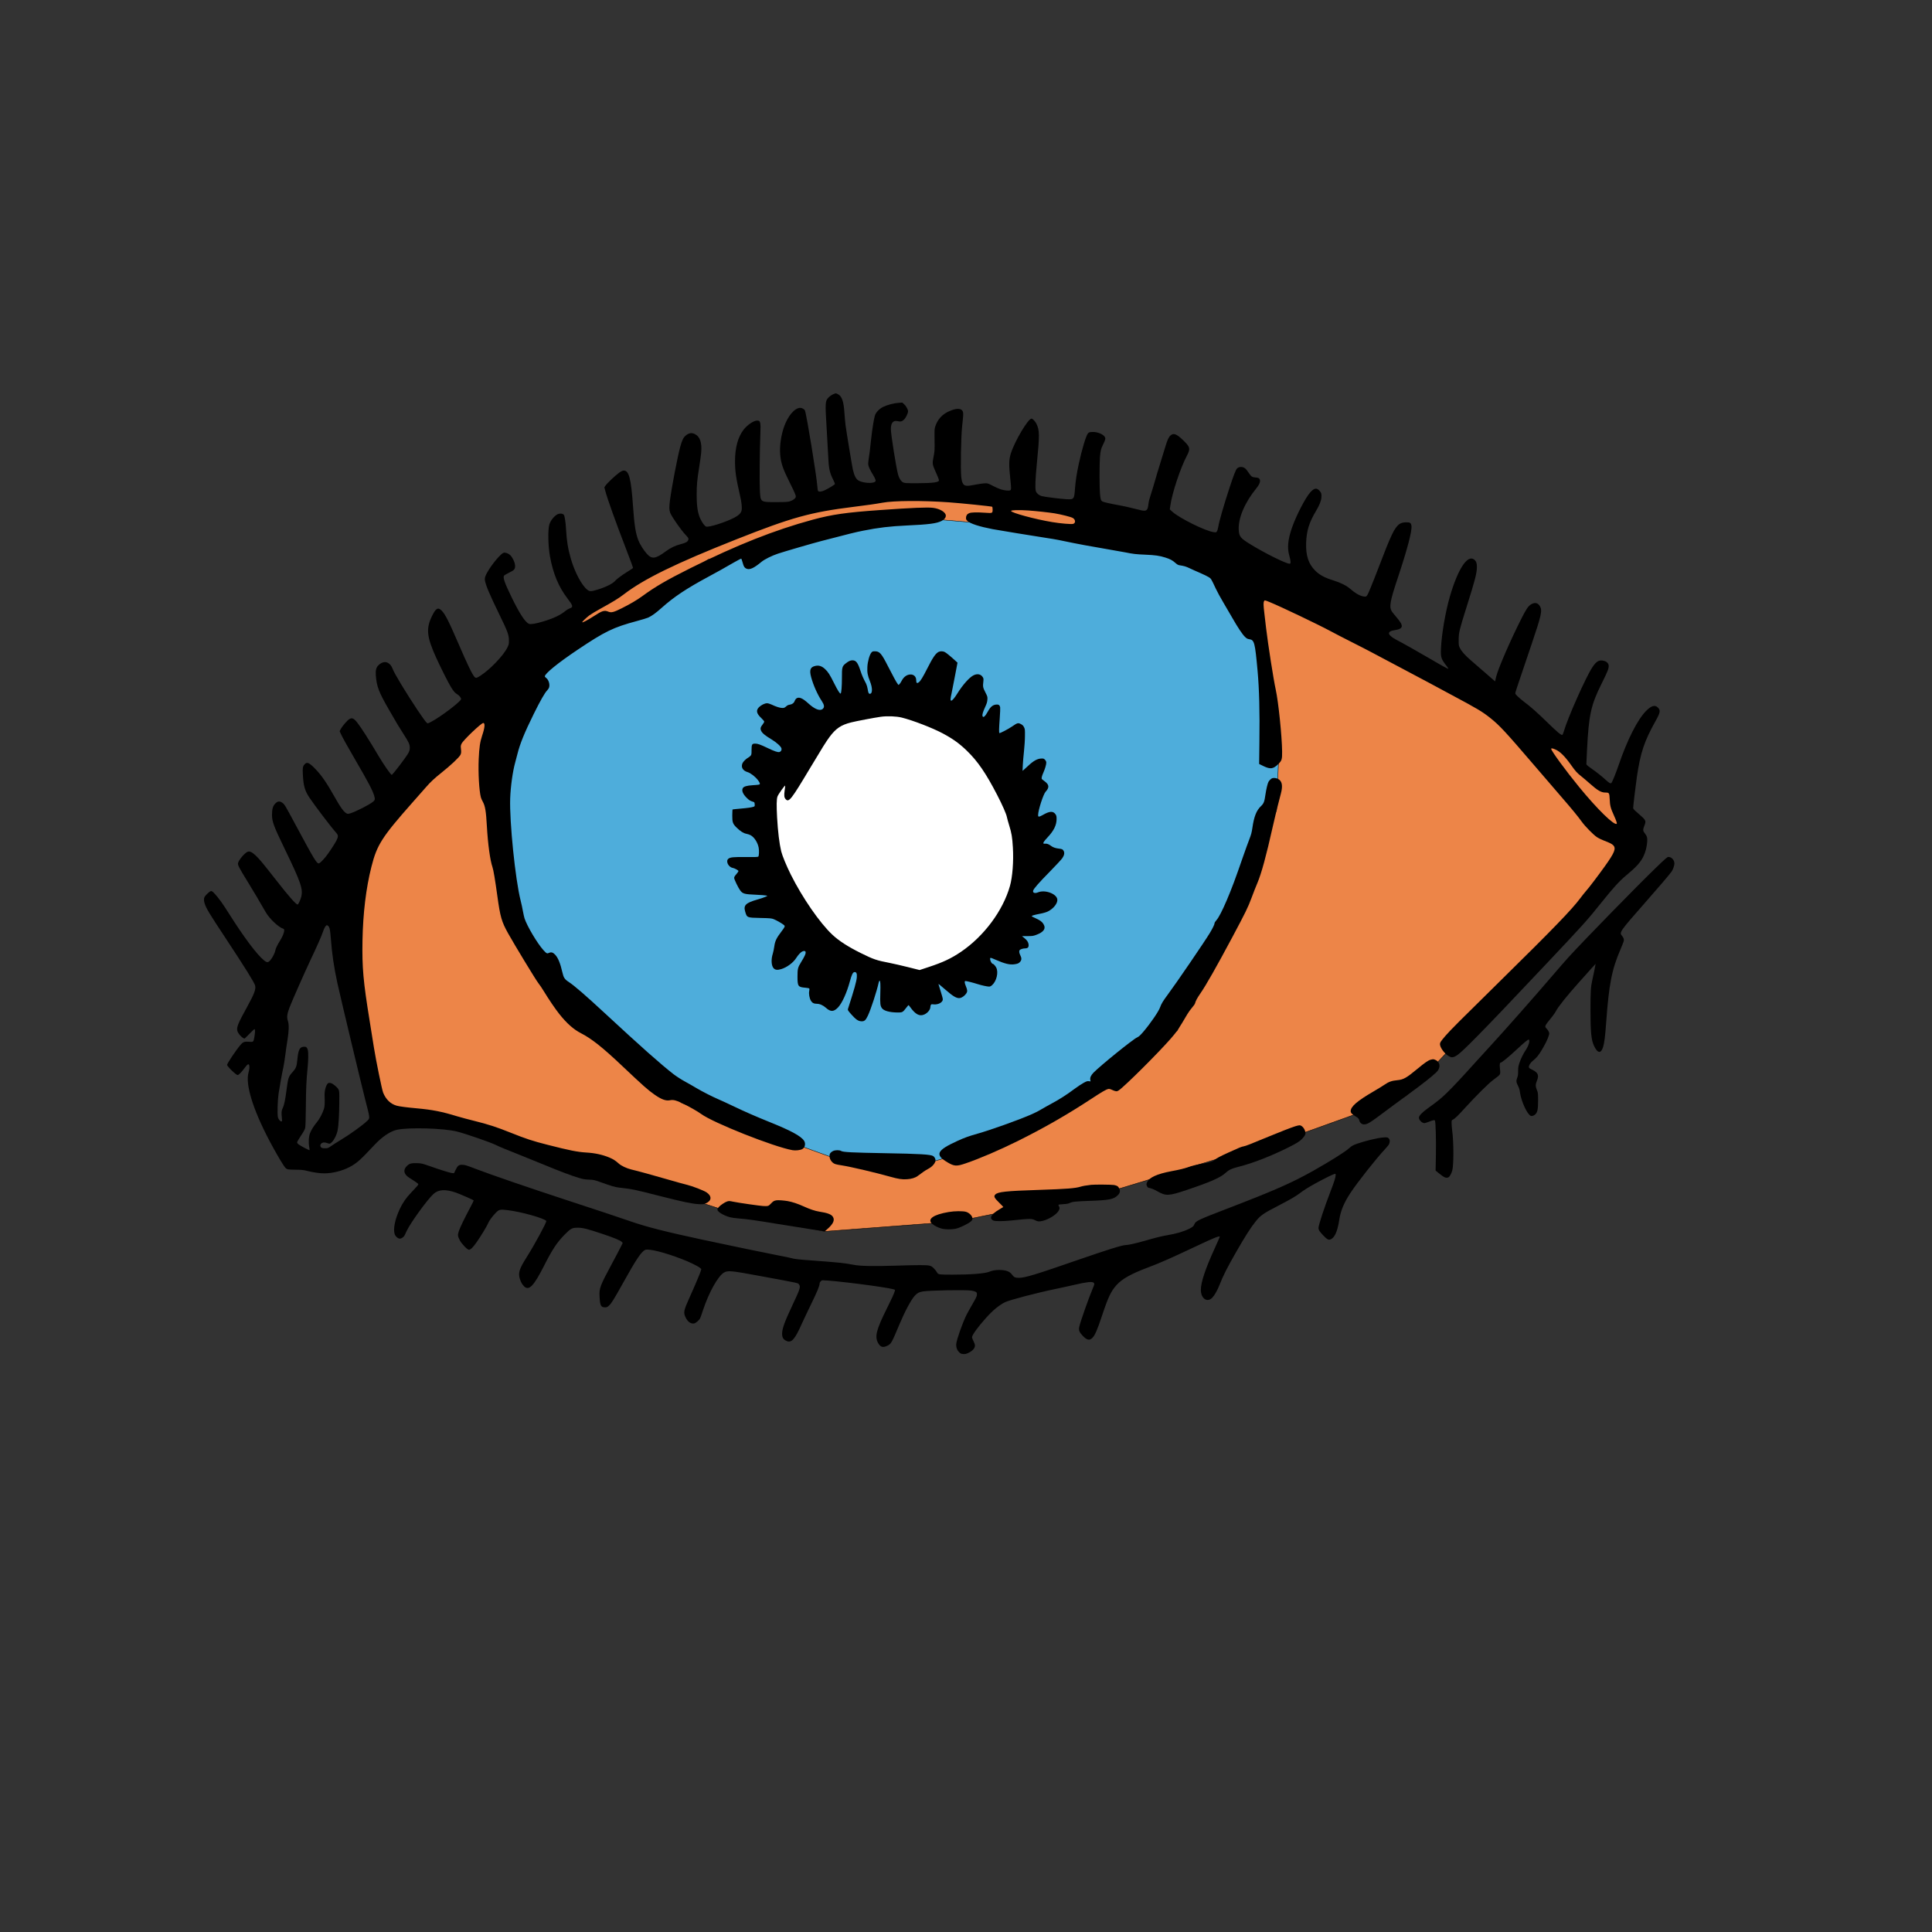 <?xml version="1.0" encoding="utf-8"?>
<!-- Generator: Adobe Illustrator 22.1.0, SVG Export Plug-In . SVG Version: 6.00 Build 0)  -->
<svg version="1.1" id="Layer_1" xmlns="http://www.w3.org/2000/svg" xmlns:xlink="http://www.w3.org/1999/xlink" x="0px" y="0px"
	 viewBox="0 0 4500 4500" style="enable-background:new 0 0 4500 4500;" xml:space="preserve">
<rect x="0" y="0" width="4500" height="4500" fill="#333333" stroke="none"/>
<style type="text/css">
	.st0{fill:#ED8548;stroke:#000000;stroke-miterlimit:10;}
	.st1{fill:#4EADDB;stroke:#000000;stroke-miterlimit:10;}
	.st2{fill:#FFFFFF;stroke:#000000;stroke-miterlimit:10;}
</style>
<polyline class="st0" points="1174,1654 1022,1694 786,2070 846,2428 890,2600 1106,2632 1466,2746.9 1693.8,2821.1 1921,2868.2 
	2228,2844.9 2607.1,2768.6 3040.5,2637.2 3274.5,2553.1 3796,1996 3780,1852 3566,1700 2716,1234 2532,1234 2526,1204.3 2342,1164 
	2120,1148 1806.5,1188.1 1370,1404 1176,1576 1072,1640 878,1888 812,1965 "/>
<polyline class="st1" points="1303.7,1517 1432.7,1444.7 1650.1,1302.9 2116.8,1204.3 2308.3,1220.5 2770.9,1294.7 2899.9,1387.7 
	2935.9,1483.7 2977.6,1779.5 2973.3,1887.6 2869.9,2128.8 2741.8,2400.7 2608.4,2494.8 2265,2679 2140.7,2714.8 1954.8,2701.9 
	1587.8,2569 1276.7,2290 1183.7,2134.8 1156.7,1681.8 "/>
<polygon class="st2" points="1918,1680 2066,1640 2265,1710 2382,1908 2355,2178 2118,2290 1904,2238 1780,1980 1780,1820 "/>
<g transform="translate(0,4500) scale(0.1,-0.1)">
	<path d="M19427,35826c-51-18-112-62-147-104c-59-72-61-138-25-712c13-217,29-498,35-625c13-299,31-387,117-559c24-48,42-94,39-101
		c-6-16-149-103-237-145c-74-35-143-41-157-12c-5,9-12,58-15,107c-17,240-248,1658-288,1762c-12,31-67,63-109,63
		c-130-1-288-185-378-441c-71-202-106-452-90-642c17-204,59-329,220-652c135-271,154-319,140-349c-16-36-70-72-137-93
		c-52-15-96-18-315-18c-373,0-365-5-381,267c-11,176-4,948,11,1313c12,284,3,321-79,319c-78-2-228-104-310-211
		c-133-171-201-422-201-734c0-234,23-393,114-789c42-178,54-305,37-368c-16-58-69-108-166-159c-206-107-586-228-657-209
		c-13,3-40,29-62,58c-119,164-159,336-159,683c0,228,10,342,59,647c19,119,39,265,45,325c23,240-25,384-147,443
		c-78,38-142,26-220-42c-49-43-79-107-120-256c-62-226-200-945-239-1245c-20-160-19-225,6-292c34-90,259-412,365-521
		c60-61,68-79,54-115c-17-41-62-65-176-94c-127-33-237-86-344-165c-238-177-324-190-440-63c-75,81-165,225-201,317
		c-64,165-94,360-124,786c-44,647-94,840-215,840c-28,0-54-12-111-52c-83-58-289-254-321-306l-21-34l23-86c49-186,233-700,489-1365
		c89-230,159-422,156-427s-58-41-122-81c-137-85-263-178-295-218c-51-63-219-147-415-206c-145-44-177-45-232-2
		c-128,97-293,407-385,724c-66,229-97,419-111,682c-8,156-31,308-50,337s-75,40-125,25c-81-24-188-150-216-253
		c-35-129-27-498,17-742c71-394,202-708,404-971c133-174,142-206,58-234c-28-10-72-35-98-57c-116-98-276-175-519-248
		c-171-52-295-73-335-56c-88,36-222,242-410,630c-156,323-198,440-172,489c7,12,55,42,117,71c127,61,147,85,141,172
		c-4,73-62,192-116,241c-44,39-109,62-150,52c-56-14-241-227-351-405c-70-112-93-174-86-229c15-114,104-324,331-791
		c197-403,229-488,229-615c1-83-2-96-35-165c-89-185-400-511-629-659c-85-55-106-60-135-30c-53,55-161,277-373,769
		c-230,534-314,698-397,780c-83,81-134,52-221-125c-145-296-126-484,96-975c102-225,289-596,345-685c66-105,94-137,151-170
		c42-25,84-79,84-107c0-54-482-420-702-533c-67-35-78-38-93-25c-57,47-358,499-603,904c-113,189-169,289-197,359
		c-29,71-56,105-103,134c-68,42-154,21-230-55c-51-51-67-117-58-236c21-261,67-381,313-809c160-280,232-400,335-559
		c119-183,143-237,143-313c0-46-7-73-29-117c-46-91-374-522-393-516c-25,8-188,242-298,428c-213,361-419,684-504,790
		c-82,102-122,119-187,79c-45-27-168-172-199-232l-24-49l24-53c32-73,167-317,349-628c287-492,395-697,430-816c25-85,22-105-24-144
		c-80-68-407-235-533-272c-50-14-59-14-84-1c-67,35-145,143-301,422c-159,285-291,475-426,613c-148,152-196,172-254,106
		c-40-45-46-82-38-234c13-262,46-379,151-536c118-178,512-696,616-811c61-68,63-96,14-195c-39-77-182-293-247-373
		c-73-90-142-156-162-156c-53,0-102,80-564,940c-224,417-232,430-281,468c-64,48-110,45-166-11c-58-57-79-128-80-262
		c0-160,41-271,295-795c378-781,432-937,386-1120c-18-71-64-171-82-177c-32-11-203,183-511,578c-122,156-259,329-305,384
		c-174,209-269,285-339,270c-65-15-220-193-235-270c-8-45,22-103,225-433c139-225,266-441,419-707c91-158,301-355,415-389
		c41-13,6-136-77-270c-65-104-107-191-113-233c-8-54-66-170-114-225c-52-61-79-63-146-10c-167,133-474,543-824,1099
		c-133,212-235,354-321,448c-63,69-81,79-111,64c-32-16-116-99-133-131c-19-37-18-94,5-159c40-118,104-223,481-794
		c465-704,671-1035,692-1110c22-82-18-192-174-475c-233-424-262-498-238-587c19-65,123-173,167-173c4,0,55,50,113,110
		c58,61,111,110,118,110c16,0,16-75-2-177c-23-127-21-126-124-118c-112,9-143-3-208-82c-103-122-304-424-304-455
		c0-37,207-238,245-238c26,0,94,70,169,173c59,80,88,97,100,55c11-41,6-91-15-167c-78-276,99-854,489-1596c101-192,257-464,321-559
		c73-109,69-108,277-111c157-2,192-5,284-29c127-33,287-56,394-56c187,0,417,57,586,146c170,90,251,162,572,506
		c185,198,372,326,529,362c271,62,1095,38,1404-40c212-54,777-250,905-313c78-39,202-91,620-257c135-53,369-149,520-211
		c339-141,634-252,794-299c100-30,141-37,236-40c104-4,126-9,230-46c287-102,371-128,451-137c364-44,336-38,989-204
		c524-133,731-176,880-184c105-5,120-4,168,17c140,60,148,170,19,257c-66,45-338,149-465,179c-59,14-260,69-447,124
		c-350,101-682,193-840,230c-111,27-236,86-295,140c-70,64-126,100-213,137c-159,67-337,106-537,118c-208,12-398,50-909,181
		c-344,87-504,140-851,279c-328,132-536,199-840,274c-135,33-321,83-415,111c-359,110-569,151-940,185c-235,21-400,43-465,61
		c-143,40-251,144-316,304c-28,70-164,733-214,1045c-17,110-63,391-100,625c-150,924-178,1240-167,1875c12,636,82,1220,209,1720
		c128,507,245,689,949,1486c134,151,282,319,329,373c93,108,192,200,350,326c223,178,411,355,443,416c20,38,22,65,13,147
		c-7,59-5,73,15,115c38,82,458,482,505,482c46,0,37-109-26-294c-49-147-68-274-80-548c-14-320,10-739,51-892c6-22,26-68,45-101
		c54-98,75-219,94-565c24-422,75-796,131-958c23-65,62-300,114-677c66-481,99-595,251-867c148-265,643-1081,699-1151
		c34-43,95-133,135-200c107-177,263-407,354-521c177-223,335-363,508-452c247-126,506-332,961-763c490-463,602-563,755-669
		c159-111,265-149,357-129c75,15,140,0,273-63c160-76,368-194,451-255c278-206,1697-769,2129-845c74-13,187,0,232,27
		c62,36,80,131,37,194c-74,110-304,234-808,437c-324,131-560,234-834,365c-132,63-289,136-349,161c-146,63-375,179-518,264
		c-64,39-184,107-266,152c-88,48-197,119-264,170c-301,234-756,638-1599,1419c-462,428-710,642-842,729c-93,60-121,101-147,220
		c-49,216-103,347-173,419c-49,51-90,62-140,38c-45-21-58-15-132,67c-139,154-378,555-438,738c-8,25-25,99-37,165
		c-11,66-36,180-55,255c-123,485-260,1833-242,2370c10,284,59,634,118,845c17,61,39,146,50,190c60,242,164,496,383,940
		c153,309,255,488,312,546c19,19,39,51,44,70c21,71-13,179-70,219c-16,12-30,28-30,36c0,64,304,311,755,614
		c648,435,839,527,1390,675c116,31,234,67,263,80c85,39,179,107,312,226c290,259,579,451,1105,734c215,116,330,180,579,324
		c88,50,164,90,170,88s20-41,32-86c26-99,47-131,100-150c74-26,169,20,344,165c68,56,241,142,380,188c146,49,795,238,1003,292
		c652,170,804,208,982,243c355,71,623,103,1015,121c513,23,695,47,810,105c65,33,100,77,100,124c0,78-133,161-295,182
		c-127,17-492,2-1245-52c-781-55-1108-102-1560-224c-889-241-1777-593-2853-1131c-550-275-821-433-1118-651c-124-90-279-182-476-280
		c-190-96-245-109-317-79c-89,37-141,21-337-107c-123-80-257-152-267-142c-9,8,84,99,163,160c39,29,161,103,273,164
		c282,155,412,235,533,328c466,358,1212,723,2614,1278c1297,514,1734,635,2741,760c320,40,506,66,664,95c267,50,928,54,1550,10
		c282-20,1005-94,1012-104c4-6,8-36,8-67c0-82-5-84-158-73c-216,15-341,12-391-10c-48-22-71-58-71-112c0-29,7-44,35-69
		c66-63,278-131,585-190c145-27,939-157,1260-206c205-31,309-51,630-119c107-23,391-74,630-115s491-85,560-99c204-41,252-46,479-56
		c226-9,330-24,465-67c110-34,166-65,231-123c38-34,65-51,92-55c116-18,154-29,242-71c53-25,163-75,246-110c82-36,173-80,201-98
		c54-36,53-34,162-266c32-69,110-213,174-320c63-107,159-271,213-365c126-221,231-378,292-438c42-40,58-49,103-56
		c116-18,131-73,191-731c39-428,53-957,43-1665l-6-510l102-50c162-77,226-68,346,50c80,79,89,107,87,290c-4,362-86,1158-149,1444
		c-51,231-179,1050-224,1429c-11,94-29,248-40,342c-23,196-25,249-8,285c13,29,12,29,138-22c263-108,1119-517,1405-671
		c94-51,321-168,505-261s382-194,440-226s386-206,730-387c344-182,639-338,655-348c17-10,228-124,470-253c631-337,738-400,933-556
		c208-165,351-320,1012-1091c233-272,524-610,645-750c238-274,377-444,465-566c80-112,270-305,353-361c39-26,115-64,170-84
		c131-50,180-75,211-106c73-73,35-170-190-485c-159-222-374-506-435-573c-32-36-96-116-142-178c-197-264-629-711-1832-1894
		c-985-969-1192-1176-1306-1308c-112-131-129-157-129-195c0-73,92-206,185-268c133-88,184-54,690,459c309,313,701,724,1621,1699
		c852,903,937,997,1282,1429c264,329,403,481,557,609c235,194,338,308,405,447c45,93,77,215,86,331c8,96-4,141-52,200
		c-49,60-51,87-14,180c47,117,41,129-140,285c-95,82-120,108-120,128c0,45,58,531,85,717c83,569,174,842,436,1309
		c114,204,121,251,50,319c-66,63-151,37-268-81c-203-206-435-662-643-1268c-63-183-140-375-164-408c-20-26-53-9-142,74
		c-85,78-203,172-349,275c-78,55-95,72-95,93c0,14,7,159,15,321c41,817,91,1048,338,1543c143,288,167,348,167,415
		c0,59-43,104-118,121c-106,26-168-10-262-151c-148-219-573-1175-664-1490c-14-48-30-84-38-86c-29-6-120,70-338,283
		c-240,234-392,370-549,487c-53,40-122,98-154,130c-50,50-57,61-51,85c3,15,53,168,111,338c57,171,175,519,262,775
		c235,694,259,800,199,900c-47,81-120,96-206,43c-66-41-109-102-216-313c-259-508-558-1197-600-1383l-22-98l-210,183
		c-116,101-270,235-344,298c-147,127-227,216-268,300c-25,52-27,63-26,190c0,165,17,231,183,760c199,628,241,793,241,934
		c0,89-15,132-59,169c-156,131-380-206-569-853c-105-360-195-887-209-1220c-8-202,4-240,132-404c25-32,44-61,41-63
		c-7-7-166,79-418,228c-253,149-673,386-805,453c-100,52-166,113-161,148c5,33,47,57,123,68c218,32,229,97,54,301
		c-45,52-92,111-106,131c-72,106-49,238,132,780c227,681,338,1105,321,1221c-10,68-32,82-126,81c-130-2-192-45-282-196
		c-50-85-153-322-253-588c-109-290-300-771-342-862c-40-86-53-95-128-78c-86,19-187,79-297,176c-82,72-224,143-391,195
		c-204,63-323,128-424,229c-157,157-220,352-210,645c10,284,68,473,230,744c79,132,119,232,125,313c6,86-1,110-44,158
		c-66,73-122,64-213-36c-114-124-332-547-429-829c-98-285-114-472-57-664c14-47,25-104,25-128c0-39-2-43-25-43
		c-82,0-592,254-925,461c-216,133-248,174-257,324c-17,270,137,636,410,971c83,103,106,178,69,224c-15,18-33,24-89,29
		c-84,8-95,16-164,117c-26,40-60,81-75,93c-59,47-141,46-190,0c-29-27-78-153-172-439c-136-414-241-777-265-918c-8-45-22-94-32-108
		c-16-25-21-26-70-20c-189,22-810,329-973,481l-55,51l13,89c41,292,233,871,386,1162c86,165,77,202-100,371
		c-142,135-213,161-280,101c-46-40-76-106-126-275c-23-76-75-245-115-374c-41-129-99-323-129-430c-31-107-74-249-96-315
		c-26-77-45-152-51-209c-15-143-45-169-164-143c-38,8-140,33-225,55c-85,21-211,49-280,61c-198,35-359,71-396,88
		c-43,21-52,49-64,195s-12,678,0,835c12,150,23,198,70,293c57,114,64,143,46,178c-35,68-177,126-295,120c-67-3-75-6-101-34
		c-44-50-139-367-215-718c-44-202-74-399-85-556c-19-262-23-267-205-257c-150,9-508,54-572,72c-64,19-117,63-135,113
		c-21,59-13,285,21,627c68,689,67,799-13,954c-26,50-86,111-109,111c-80,0-391-523-482-811c-47-150-49-261-10-623
		c21-193,20-223-6-237c-28-14-132-4-219,23c-36,11-118,48-183,81c-111,58-120,61-185,60c-37-1-123-13-192-26c-245-49-289-45-328,34
		c-15,30-26,79-32,135c-20,184-6,952,21,1194c26,234,29,284,19,322c-27,97-154,100-345,9c-140-67-240-176-293-323
		c-27-73-27-73-24-334c3-250,2-268-23-390c-32-154-28-186,40-335c59-129,85-196,85-219c0-45-151-64-505-65c-267,0-293,2-329,19
		c-48,24-90,88-116,176c-43,148-170,943-170,1067c1,146,55,208,161,183c64-16,103-6,146,37c44,44,93,146,93,193c0,44-46,126-96,170
		l-38,33l-85-6c-110-7-266-48-359-94s-170-126-194-203c-22-69-62-320-83-510c-34-317-47-419-62-503c-8-50-13-108-9-133
		c6-46,49-135,116-243c22-36,45-81,50-100c9-31,7-38-10-53c-53-43-265-30-372,23c-66,33-108,110-143,262c-19,83-150,880-170,1031
		c-8,66-20,194-26,285c-17,271-60,396-153,440C19467,35843,19475,35843,19427,35826z M23952,33110c182-13,475-45,608-66
		c153-25,382-83,425-107c68-38,74-121,10-139c-44-12-292,9-490,42c-398,66-955,217-955,259C23550,33120,23724,33125,23952,33110z
		 M36232,27541c106-47,218-158,360-358c109-153,137-183,242-267c50-40,141-117,201-171c179-159,260-205,358-205c88,0,93-8,100-157
		c6-146,21-207,97-373c52-114,77-187,67-196c-53-53-452,337-877,856c-311,380-650,843-650,888C36130,27577,36163,27572,36232,27541z
		 M7648,23430c31-34,43-92,58-293c27-357,72-667,154-1042c75-340,551-2335,646-2705c115-446,114-432,51-493
		c-109-106-406-320-627-452c-80-48-178-111-218-139c-71-49-76-51-142-51c-53,0-73,4-89,19c-47,43-5,116,67,116c22,0,56-7,75-15
		c54-22,66-19,113,29c54,57,109,171,128,266c22,111,37,362,39,655c2,253,1,261-21,303c-25,47-119,126-170,143c-18,6-44,8-57,5
		c-50-13-99-161-95-286c7-208,4-264-19-330c-38-111-98-222-163-302c-75-91-121-165-156-250c-32-79-40-217-19-325c8-40,10-73,5-73
		c-16,0-203,98-245,129c-28,20-43,39-43,53c0,12,40,81,89,155c67,99,92,146,100,185c7,32,13,232,15,498c4,432,11,593,41,904
		c18,176,19,355,4,411c-16,57-35,75-80,75c-107,0-141-63-164-307c-14-154-32-198-111-285c-93-100-104-134-140-413
		c-29-230-56-359-91-429c-27-54-31-98-18-223c8-80,7-83-13-83c-27,0-69,52-79,98c-16,76-7,400,16,552c28,183,85,499,111,610
		c10,47,31,175,45,285s37,272,52,360c33,200,37,355,9,434c-31,89-20,169,46,336c66,166,330,764,458,1037c180,381,279,605,311,702
		s68,156,94,156C7623,23450,7638,23441,7648,23430z"/>
	<path d="M20296,29800c-43-52-87-208-93-332c-7-131,5-198,59-333c64-159,63-295-2-295c-26,0-38,26-50,110c-6,40-22,95-36,124
		c-79,153-96,193-134,308c-60,184-102,238-184,238c-49,0-90-19-155-70c-86-68-92-91-91-333c0-202-12-353-29-370
		c-15-15-67,67-155,243c-98,198-140,263-213,330c-72,66-141,88-221,70c-119-26-144-92-99-262c48-180,149-409,244-550
		c63-96,71-148,28-188c-63-59-186-12-338,127c-134,124-221,159-280,113c-14-11-31-36-37-55c-16-48-59-81-115-88c-35-5-58-16-86-42
		c-34-30-46-35-88-35c-52,0-148,30-254,81c-37,17-78,29-103,29c-51,0-136-42-185-91c-75-75-60-148,52-253c39-37,69-73,69-84
		s-16-39-35-63c-54-68-61-100-35-154s94-109,239-196c120-72,225-168,234-214c7-37-14-72-49-81c-37-10-116,17-274,93
		c-169,81-231,103-290,103c-75,0-85-18-85-150c0-102-2-110-25-135c-14-15-38-34-54-42c-45-23-118-95-132-130c-40-93,7-174,119-207
		c68-20,178-105,239-184c52-68,59-97,28-107c-11-4-77-10-148-14c-137-8-210-30-231-69c-31-58,2-137,93-227c59-57,78-69,151-91
		c27-9,30-14,33-57c3-42,1-48-21-56c-45-17-139-31-316-46c-95-8-176-17-179-19c-2-3-5-65-6-138c-1-161,11-196,103-286
		c86-85,159-130,228-143c32-6,76-21,99-34c87-51,162-169,185-290c13-73,8-190-9-207c-10-10-76-12-288-10c-291,3-363-4-408-39
		c-69-54-1-197,101-214c41-6,133-57,133-73c0-11-28-51-67-95c-21-23-33-47-33-66c0-32,93-226,139-288c58-80,100-92,366-103
		c116-5,224-13,240-18l30-10l-55-24c-30-14-113-42-183-61c-265-76-323-132-282-274c43-149,39-147,355-154c231-5,260-8,311-28
		c64-24,214-112,243-141c25-25,18-40-69-155c-109-143-144-216-160-337c-8-57-23-132-34-167c-44-135-36-282,17-342
		c37-42,90-48,179-21c134,41,280,150,350,261c42,67,98,127,135,147c40,21,75,18,81-6c10-38-15-96-106-244c-74-120-82-152-82-331
		c0-226,14-247,177-260c48-4,92-12,97-19c6-7,6-29-1-59c-13-63,5-167,39-225c29-50,70-72,137-72c70,0,147-34,215-95
		c110-98,183-94,284,14c93,101,201,339,272,602c43,160,69,213,107,217c45,5,62-33,55-121c-8-97-58-276-207-739c-7-24,0-35,73-119
		c107-121,163-161,231-166c78-6,106,16,160,129c69,144,209,572,252,772c5,22,14,41,20,43c20,7,25-78,18-302c-7-234-1-282,38-338
		c43-60,174-97,355-100c120-2,130,3,208,106c28,36,53,66,56,66c3,1,21-20,39-46c123-172,219-222,330-172c78,35,140,113,140,174
		c0,15,5,36,11,47c10,18,17,20,64,14c106-12,215,47,215,117c0,19-20,94-44,168s-47,147-50,162l-7,29l28-20c15-11,78-64,138-117
		c177-156,264-205,338-191c46,9,110,56,143,106c31,47,29,79-11,175c-30,73-33,115-7,115c27,0,178-38,277-70c101-32,229-60,275-60
		c21,0,43,11,71,37c101,91,149,296,94,404c-21,42-64,89-81,89c-20,0-56,58-61,100c-7,52,1,51,119-1c222-97,334-125,448-109
		c75,11,102,23,133,60c34,40,35,85,2,150c-25,49-32,94-17,117c13,21,79,43,127,43c65,0,89,26,83,91c-6,56-36,101-107,157l-47,37
		l126,1c109,0,134,3,198,26c186,67,242,151,174,259c-34,53-80,86-189,135c-46,20-83,40-83,44c0,13,58,30,190,56c80,15,148,35,187,54
		c132,65,232,193,220,282c-18,132-289,231-450,163c-73-30-126-12-113,39c11,45,128,179,386,441c140,143,272,285,293,316
		c46,67,56,122,33,167c-21,40-37,48-114,56c-76,9-135,29-176,60c-54,41-96,58-136,55c-22-2-42,0-45,3c-15,15,13,56,96,145
		c145,154,209,285,209,426c0,61-4,80-23,108c-56,83-138,79-297-13c-35-21-75-38-87-38c-20,0-23,5-23,38c0,110,121,484,175,542
		c90,97,84,163-23,242c-31,23-61,46-65,52c-13,18-1,70,37,155c39,89,66,183,66,230c0,20-10,42-28,62c-26,29-34,32-84,31
		c-94-1-186-52-318-177c-41-38-86-79-99-90l-24-20l6,135c4,74,16,221,28,325c11,105,22,262,22,350c2,148,0,164-21,206
		c-14,30-35,52-60,66c-78,43-89,41-221-50c-88-60-279-160-292-152c-13,9-11,99,7,348c9,120,13,233,10,252c-9,45-30,65-69,65
		c-95,0-154-44-220-167c-62-113-109-152-123-99c-8,34,11,97,63,210c36,78,47,113,51,168c5,68,4,71-48,174c-57,112-60,129-45,259
		c5,50,3,65-14,92c-44,71-126,88-215,44c-97-48-252-222-379-426c-63-102-117-165-141-165c-23,0-21,46,9,176c13,60,49,244,80,409
		l57,300l-69,63c-97,89-193,167-230,186c-39,20-105,21-141,2c-72-38-134-129-267-392c-100-197-153-283-192-314c-45-35-63-22-63,47
		c0,79-53,133-129,133c-86,0-162-54-211-150c-15-30-38-64-50-75l-22-20l-19,24c-28,34-112,188-228,416c-149,294-193,345-302,345
		C20328,29830,20319,29827,20296,29800z M21005,28286c257-64,718-242,955-369c232-124,390-237,564-407c251-244,440-520,700-1022
		c122-235,215-447,228-517c6-31,30-119,54-196c56-180,72-275,86-517c19-317-9-685-68-893c-162-577-607-1174-1144-1537
		c-227-153-413-241-743-350l-218-72l-267,67c-147,37-337,80-422,97c-313,60-384,84-680,231c-302,150-509,284-664,429
		c-292,274-696,858-967,1400c-103,207-196,433-223,540c-43,177-78,463-96,790c-15,282-13,425,9,487c17,51,173,270,179,253
		c2-5-4-55-12-112c-17-116-11-166,25-204c74-78,126-12,559,712c294,491,377,624,458,734c150,203,271,285,508,344
		c113,29,539,110,689,131C20664,28326,20877,28318,21005,28286z"/>
	<path d="M29630,26873c-23-8-70-55-85-84c-21-39-52-172-70-294c-24-171-39-209-106-273c-104-98-161-243-198-502
		c-16-112-29-159-74-275c-30-77-91-246-136-375c-194-560-265-749-388-1040c-101-237-187-403-239-462c-24-27-44-57-44-68
		c0-30-41-115-110-230c-117-195-783-1171-981-1437c-112-151-150-214-179-297c-32-94-225-375-388-566c-76-89-107-116-147-134
		c-95-41-857-658-1017-822c-58-61-82-113-73-164l6-38l-39,5c-34,5-53-1-121-38c-45-24-139-86-209-138c-185-138-356-248-529-340
		c-83-44-199-110-258-145c-58-36-172-92-253-126c-323-137-913-347-1218-434c-212-60-309-95-473-170c-487-222-532-321-232-499
		c158-94,212-97,426-23c328,112,790,311,1206,517c614,305,1158,617,1709,979c251,165,348,222,403,235c20,5,45,0,86-19
		c91-41,115-43,159-13c139,94,919,870,1217,1212c138,158,178,218,380,562c27,46,77,115,111,154c36,40,66,84,70,102
		c10,48,50,122,119,222c135,195,375,617,745,1310c312,585,369,701,450,920c40,110,102,266,136,346c94,219,208,638,359,1314
		c60,269,115,493,190,774c48,181,27,289-65,338C29729,26879,29666,26886,29630,26873z"/>
	<path d="M38538,24758c-459-446-1613-1627-1999-2048c-63-69-222-250-352-403c-424-496-1127-1292-1467-1662c-97-104-261-284-365-400
		c-327-363-498-545-651-695c-142-138-199-185-444-362c-140-101-210-175-210-222c0-56,72-126,130-126c11,0,61,16,110,35
		c100,39,125,43,134,19c16-42,27-448,21-789l-7-370l73-60c123-102,175-124,229-95c27,14,65,84,85,152c36,126,36,659,0,928
		c-8,63-15,145-15,181c0,61,2,67,26,78c49,22,117,88,297,286c246,271,544,567,646,640c46,33,102,76,124,95c44,40,47,59,32,186
		c-9,80-2,124,20,124c25,0,167,116,355,290c204,190,284,255,300,245c32-20-6-146-77-250c-56-84-108-190-143-294
		c-25-75-30-105-30-190c0-77-5-112-20-151c-29-73-25-110,16-189c26-51,39-90,46-148c27-210,170-521,254-554c30-11,79,8,111,42
		c45,50,58,119,58,314c0,173-1,182-28,246c-34,82-34,133-1,212c55,129,30,193-102,258c-71,35-84,45-84,66c0,40,37,99,87,140
		c92,74,139,132,215,259c83,140,138,252,162,334c14,47,14,56,0,88c-8,21-31,54-51,74c-52,53-52,54,130,279c37,46,79,107,92,135
		c39,83,255,353,507,635c305,342,411,459,413,459c3,0-53-270-78-380c-34-147-42-270-42-680c0-533,18-716,85-855
		c83-174,160-181,210-19c28,93,47,244,70,559c65,903,131,1240,334,1712c35,83,69,168,75,189c12,43,0,81-42,130
		c-64,76-44,105,518,744c335,380,587,676,640,750c32,46,65,140,65,187c0,79-66,153-137,153C38833,25040,38803,25014,38538,24758z"/>
	<path d="M33318,20316c-52-14-140-75-296-205c-264-219-333-258-478-271c-128-12-197-36-303-109c-47-32-158-100-246-151
		c-384-223-534-353-535-461c0-38,32-74,108-118c71-42,85-58,96-109c10-43,58-82,102-82c82,0,137,33,475,287c123,93,350,260,504,372
		c395,288,585,437,712,557c103,99,94,233-21,285C33388,20333,33381,20333,33318,20316z"/>
	<path d="M30165,18766c-110-36-339-125-595-231c-457-189-551-226-601-235c-58-11-95-26-352-143c-204-93-273-130-332-177
		c-45-36-98-52-260-80c-145-25-273-56-339-82c-75-29-218-64-399-97c-339-63-528-150-572-265c-15-39-15-46-1-79c10-26,23-38,43-43
		c67-15,123-37,198-80c202-115,262-113,691,31c539,181,780,286,895,392c87,79,136,102,332,153c317,81,744,248,1131,442
		c199,99,271,145,329,207c62,66,80,105,72,149c-16,87-81,162-138,162C30249,18789,30204,18779,30165,18766z"/>
	<path d="M32100,18490c-213-40-487-119-585-168c-27-14-68-42-89-64c-75-74-461-317-856-538c-501-280-897-453-1992-874
		c-656-252-726-285-755-354c-22-54-40-70-123-112c-130-65-294-113-508-150c-139-23-262-54-537-133c-187-54-378-97-434-97
		c-82,0-408-102-1146-357c-954-331-1193-403-1335-406c-91-2-125,13-171,78c-52,73-144,105-300,105c-88,0-162-14-228-42
		c-96-41-444-68-853-67c-324,1-336,2-363,53c-11,21-43,62-71,91c-42,42-63,55-105,66c-68,16-259,16-795-1c-506-16-816-10-964,19
		c-210,41-385,59-895,96c-393,28-488,39-559,60c-28,8-157,36-289,60c-233,44-1172,239-1787,371c-852,183-1297,296-1669,425
		c-222,78-857,289-1516,504c-843,276-1758,590-2100,722c-220,84-249,93-317,93c-73,0-97-20-146-120l-37-75l-40,2
		c-42,1-271,72-545,169c-152,53-173,58-270,62c-127,5-178-7-231-55c-77-69-90-140-41-209c29-40,49-55,188-143c44-28,88-59,98-69
		c15-18,14-22-26-68c-23-27-86-95-139-150c-112-116-190-230-259-377c-109-234-155-457-118-579c16-54,77-108,123-108
		c37,0,92,39,112,82c6,12,27,57,46,98c88,188,477,725,621,858c119,110,283,119,533,31c87-31,392-164,405-177c4-4-31-79-79-167
		c-132-248-237-463-266-552c-30-92-27-116,26-218c42-78,174-215,209-215c38,0,96,57,180,177c95,135,241,376,264,434
		c23,60,95,160,174,242c83,87,101,92,271,72c317-36,875-192,913-254c14-23-270-548-456-842c-174-275-203-367-159-508
		c24-78,61-140,106-180c110-96,221,22,453,479c193,383,305,552,482,732c145,147,176,163,310,162c119-1,213-24,575-145
		c282-94,416-151,450-188l19-22l-53-107c-29-59-123-236-208-394c-268-500-289-555-278-747c11-212,31-251,127-251c43,0,54,5,93,41
		c59,55,110,137,320,514c321,578,442,756,530,785s463-67,850-217c170-65,367-161,415-201l35-30l-13-46c-13-49-137-343-267-630
		c-129-287-139-336-91-441c49-108,126-165,203-150c39,7,116,72,139,118c9,16,40,103,69,193c134,406,347,789,485,872
		c91,54,162,48,819-74c980-181,902-164,932-202c41-52,24-106-150-474c-189-402-243-551-244-673c-1-90,30-138,107-170
		c113-47,189,39,347,392c44,98,145,311,224,473c140,286,195,421,195,475c0,30,40,75,67,75c245-1,1462-155,1656-210
		c33-10,37-14,31-33c-20-69-70-179-181-401c-254-509-295-670-208-821c54-94,110-109,212-60c90,44,98,59,279,490
		c128,306,273,578,360,674c57,63,101,87,189,101c161,26,988,40,1129,20c39-6,84-19,100-28c27-16,31-24,30-63c0-39-15-71-101-220
		c-55-96-119-210-141-254c-91-182-230-575-239-676c-7-76,16-144,67-194c34-33,47-39,94-43c43-3,65,1,111,22c115,52,173,122,162,193
		c-4,20-20,61-37,94c-16,32-30,68-30,81c0,51,125,225,318,442c157,178,308,304,450,375c101,51,758,223,1183,310
		c136,28,345,74,465,102c255,59,383,72,414,44c27-24,26-32-19-138c-92-217-290-780-312-886c-18-84-3-125,73-207
		c103-109,161-124,230-57c60,58,115,184,231,533c140,422,207,561,338,704c127,140,343,260,719,401c300,113,524,212,1150,507
		c408,193,530,241,530,210c0-6-50-120-111-254c-223-488-329-804-329-980c0-204,148-306,266-184c53,55,122,177,168,296
		c84,216,178,402,389,770s344,576,457,715c114,140,175,182,528,364c262,135,401,217,492,285c102,79,204,142,390,244
		c206,112,381,198,423,208c26,6,27,4,27-29c0-47-37-163-120-377c-142-367-280-786-280-853c0-42,24-80,105-166c91-96,124-116,169-101
		c100,33,168,183,211,464c31,205,109,392,257,617c158,243,618,824,810,1026c43,45,85,98,93,117c23,54,19,103-10,131
		c-21,22-33,25-87,24C32223,18509,32152,18500,32100,18490z"/>
	<path d="M19404,18191c-22-10-50-31-62-46c-43-55-19-160,51-222c41-36,68-44,215-67c203-31,790-169,1127-264c184-52,274-66,387-59
		c107,6,198,34,255,78c102,78,183,133,233,159c106,54,179,139,180,208c0,32-25,76-54,95c-57,38-311,53-1131,67
		c-743,13-968,24-1011,51C19553,18216,19460,18216,19404,18191z"/>
	<path d="M25415,17403c-123-14-196-27-251-44c-121-37-322-53-964-74c-772-25-959-45-1019-109c-40-42-23-77,92-189
		c55-54,98-99,96-101s-44-27-93-56c-192-113-243-204-144-257c42-22,231-21,448,2c420,44,453,44,534,1c57-30,94-32,180-10
		c137,35,304,139,357,223c33,51,36,81,13,116c-9,13-13,28-10,33s53,12,111,15c79,4,118,11,151,27c60,30,139,38,467,50
		c455,16,553,35,650,128c52,50,64,99,38,156c-24,54-49,71-125,85C25892,17409,25488,17412,25415,17403z"/>
	<path d="M18090,17043c-61-9-77-18-131-74c-61-63-61-64-179-60c-74,3-592,77-706,102c-81,17-95,18-137,5c-53-16-162-90-201-136
		c-14-18-26-42-26-55c0-49,136-132,285-175c39-11,129-24,205-30c192-14,378-40,925-130c264-44,616-100,782-125l303-47l69,62
		c129,115,168,201,122,276c-36,59-123,93-320,123c-94,15-220,56-358,120c-137,62-268,106-375,125
		C18261,17039,18132,17049,18090,17043z"/>
	<path d="M22098,16770c-359-60-508-166-388-274c50-45,138-89,221-112c86-24,251-24,344,0c88,22,277,114,333,162c36,31,42,41,42,75
		c0,56-72,130-149,153C22428,16795,22237,16794,22098,16770z"/>
</g>
</svg>
